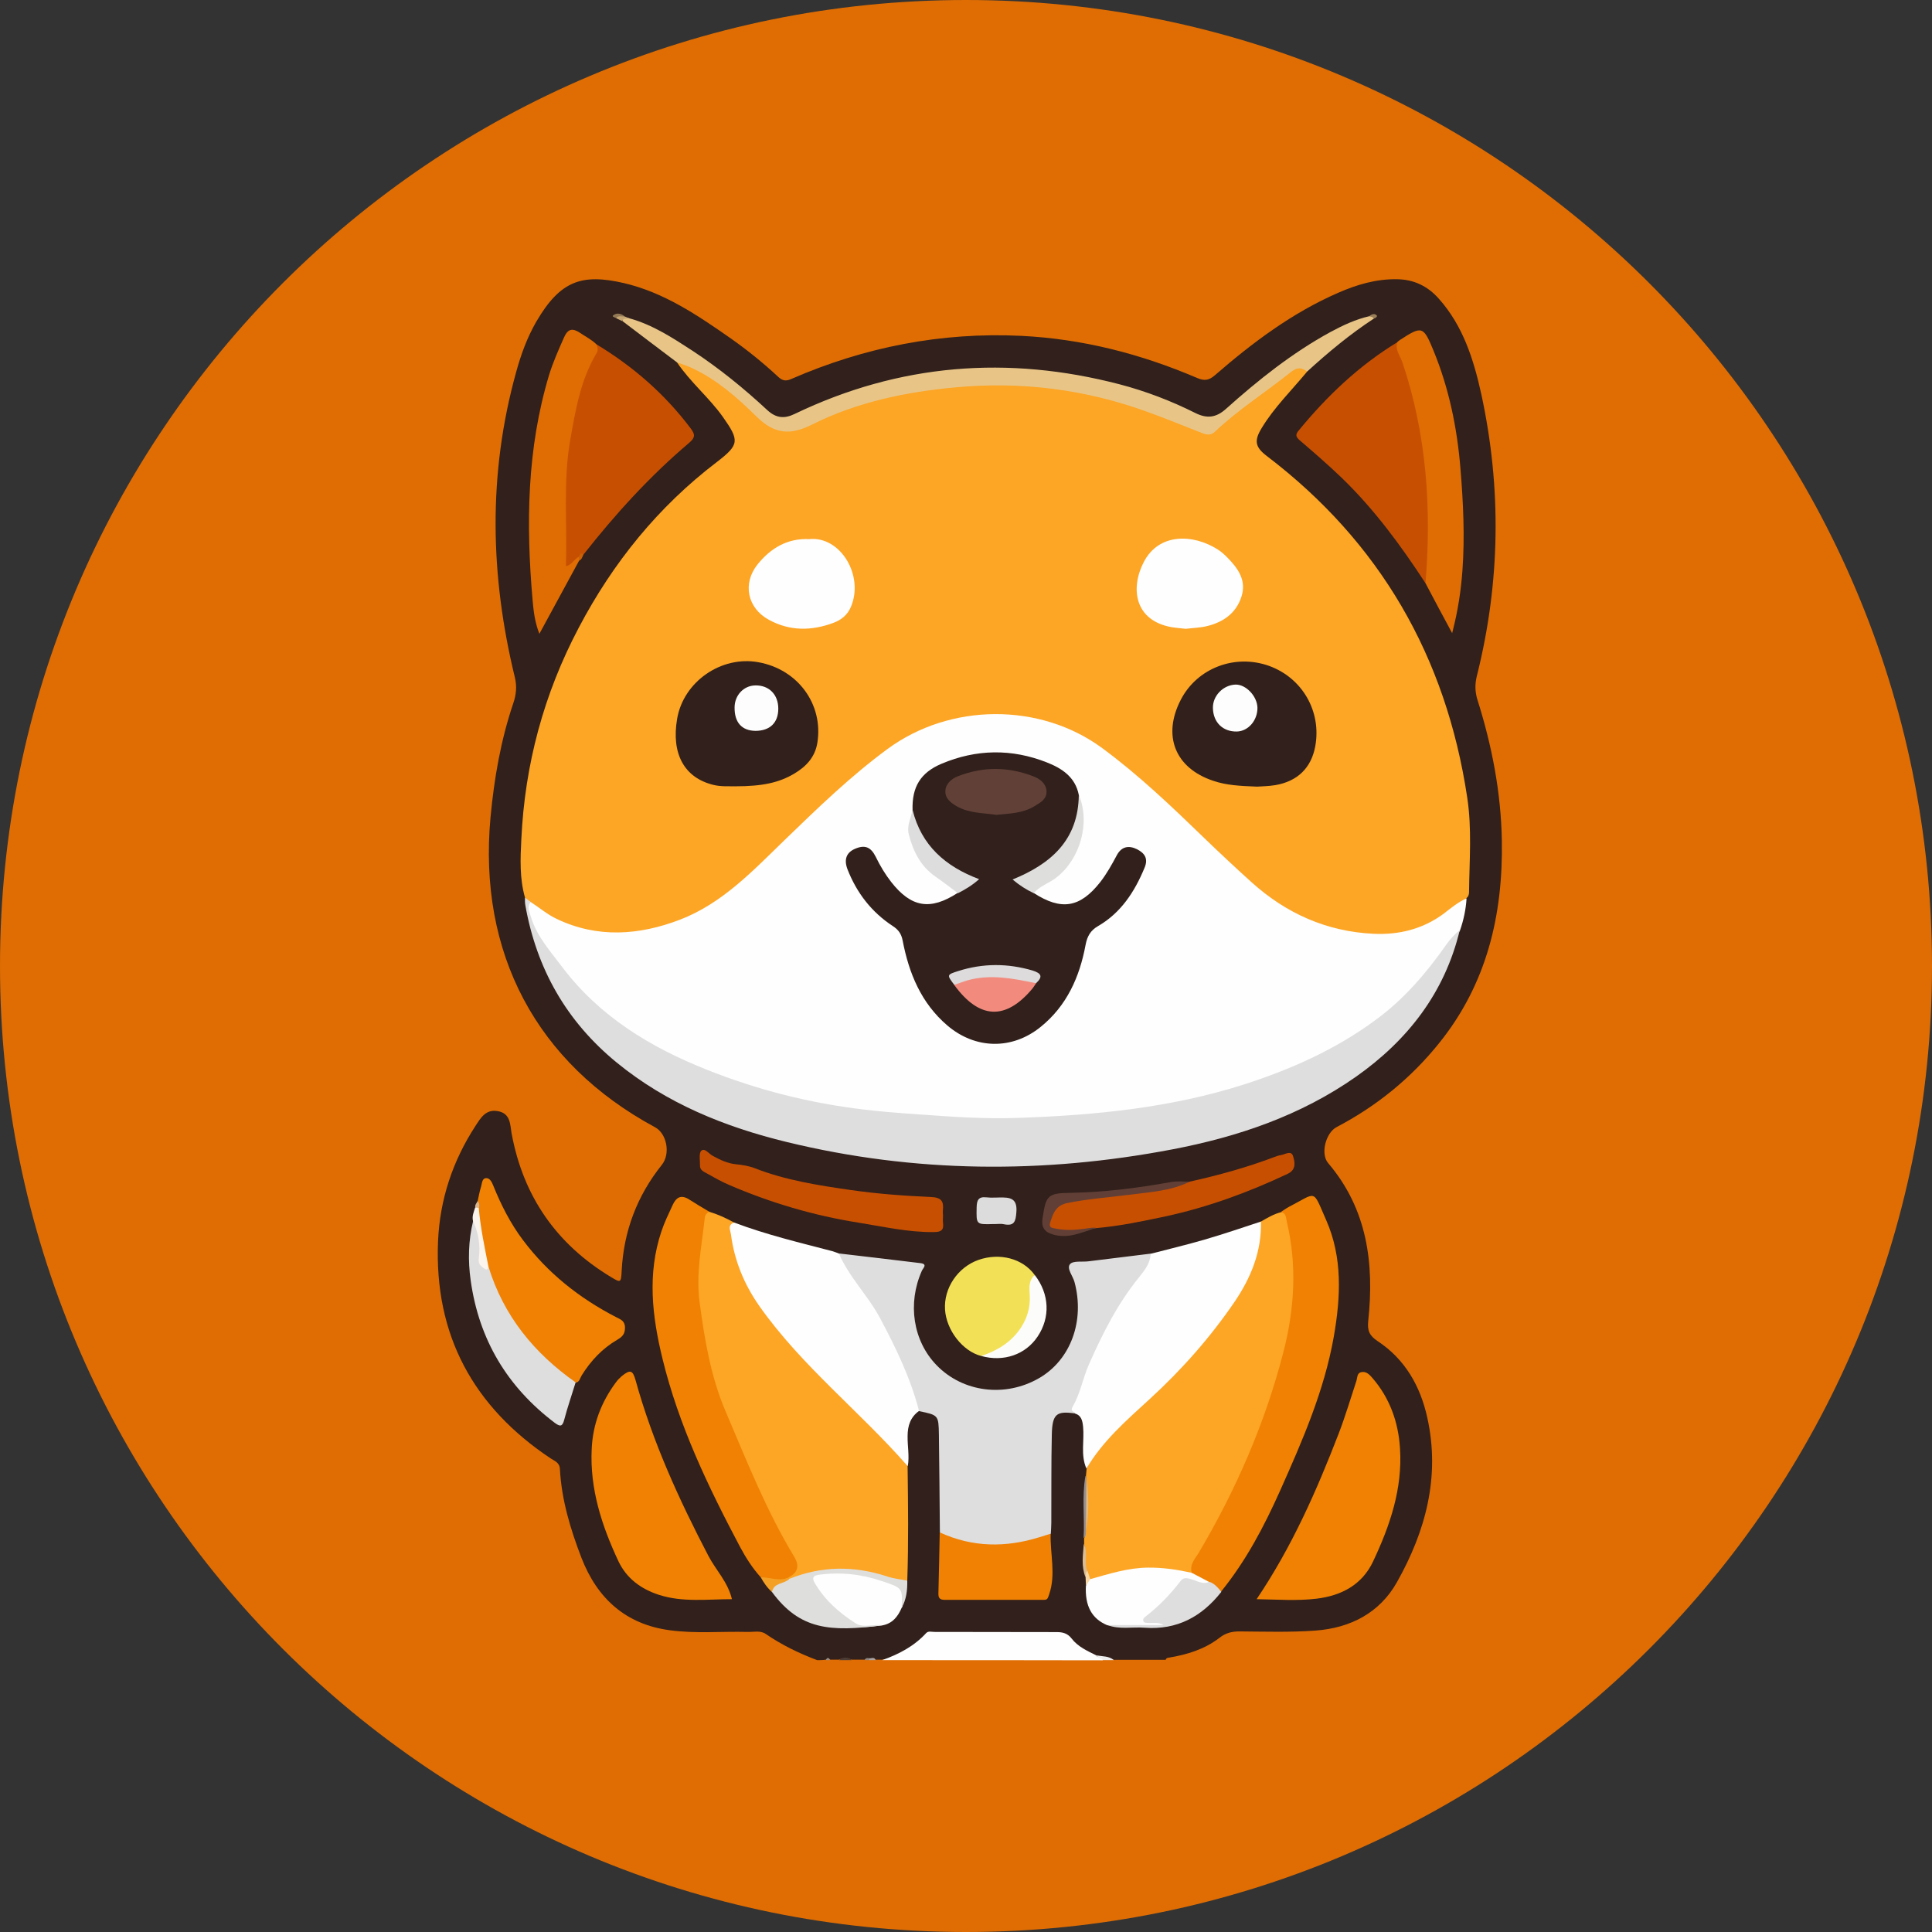 <svg width="256" height="256" viewBox="0 0 256 256" fill="none" xmlns="http://www.w3.org/2000/svg">
<rect x="0" y="0" width="256" height="256" fill="#333333" stroke="none"/>
<g clip-path="url(#clip0_741_46)">
<path d="M256 128C256 198.692 198.692 256 128 256C57.307 256 0 198.692 0 128C0 57.307 57.307 0 128 0C198.692 0 256 57.307 256 128Z" fill="#DF6D03"/>
<g clip-path="url(#clip1_741_46)">
<path d="M108.283 219.978C105.87 219.07 103.589 217.964 101.461 216.503C100.759 216.016 99.881 216.26 99.069 216.238C95.625 216.149 92.18 216.481 88.758 216.016C82.9 215.242 79.127 211.789 77.043 206.412C75.595 202.649 74.41 198.754 74.191 194.66C74.147 193.775 73.489 193.598 72.962 193.244C62.739 186.427 57.517 176.911 58.044 164.451C58.285 158.941 59.974 153.851 62.98 149.225C63.704 148.119 64.362 146.946 65.964 147.234C67.631 147.521 67.587 148.96 67.785 150.155C69.32 158.52 73.73 164.85 80.948 169.21C82.264 170.006 82.286 169.984 82.374 168.413C82.637 163.146 84.414 158.454 87.705 154.338C88.868 152.877 88.363 150.199 86.784 149.358C71.076 140.882 63.331 126.276 64.998 108.283C65.481 103.127 66.359 98.059 68.026 93.146C68.399 92.039 68.509 90.955 68.223 89.76C64.933 76.26 64.647 62.76 68.399 49.282C69.035 46.959 69.869 44.679 71.076 42.599C74.235 37.199 77.087 36.225 82.659 37.509C87.99 38.748 92.444 41.78 96.853 44.856C99.047 46.406 101.131 48.087 103.106 49.924C103.676 50.456 104.137 50.544 104.861 50.212C114.58 45.985 124.716 43.993 135.312 44.502C143.429 44.901 151.174 46.892 158.611 50.079C159.598 50.5 160.19 50.411 161.002 49.703C165.982 45.388 171.226 41.448 177.325 38.792C179.804 37.708 182.349 36.956 185.091 37C187.307 37.022 189.15 37.885 190.641 39.567C193.866 43.174 195.27 47.645 196.28 52.226C198.978 64.686 198.803 77.123 195.709 89.494C195.424 90.601 195.424 91.619 195.775 92.748C197.684 98.789 198.89 104.986 199 111.36C199.175 121.23 197.004 130.392 190.685 138.226C186.934 142.896 182.37 146.592 177.083 149.358C175.679 150.111 174.933 152.877 175.986 154.116C181.186 160.224 182.107 167.417 181.295 175.052C181.164 176.314 181.449 176.978 182.546 177.708C186.166 180.098 188.206 183.661 189.128 187.866C190.861 195.7 188.886 202.937 185.091 209.665C182.809 213.715 178.926 215.729 174.275 216.061C170.94 216.304 167.584 216.193 164.227 216.171C163.24 216.171 162.406 216.37 161.595 217.012C159.62 218.539 157.295 219.247 154.881 219.646C154.684 219.668 154.508 219.712 154.464 219.933C152.161 219.933 149.879 219.933 147.576 219.933C146.786 219.646 145.93 219.734 145.119 219.535C143.89 219.004 142.705 218.406 141.762 217.388C141.192 216.791 140.511 216.57 139.7 216.57C134.544 216.57 129.41 216.57 124.255 216.57C123.509 216.57 122.829 216.725 122.28 217.256C120.767 218.738 119.012 219.712 116.883 219.911C116.598 219.911 116.313 219.911 116.028 219.911C115.787 219.668 115.501 219.801 115.216 219.756C114.997 219.779 114.755 219.712 114.58 219.911C114.009 219.911 113.439 219.911 112.869 219.911C112.298 219.668 111.728 219.668 111.157 219.911C110.784 219.911 110.39 219.911 110.017 219.911C109.819 219.734 109.644 219.734 109.446 219.911C109.051 219.978 108.656 219.978 108.283 219.978Z" fill="#31201B"/>
<path d="M116.883 219.978C119.077 219.203 121.118 218.141 122.719 216.393C123.004 216.083 123.443 216.238 123.816 216.238C129.213 216.238 134.61 216.26 140.007 216.26C140.819 216.26 141.455 216.415 142.003 217.123C142.837 218.207 144.087 218.761 145.294 219.358C145.404 219.801 146.259 219.248 146.128 220C136.409 219.978 126.646 219.978 116.883 219.978Z" fill="#FEFEFE"/>
<path d="M146.15 219.978C145.974 219.624 145.426 219.779 145.316 219.336C146.084 219.513 146.939 219.402 147.598 219.978C147.115 219.978 146.632 219.978 146.15 219.978Z" fill="#EEEDED"/>
<path d="M111.157 219.978C111.728 219.535 112.298 219.535 112.869 219.978C112.298 219.978 111.728 219.978 111.157 219.978Z" fill="#4B3C37"/>
<path d="M115.172 219.734C115.479 219.756 115.852 219.491 116.028 219.978C115.743 219.978 115.457 219.978 115.172 219.978C115.084 219.911 115.041 219.867 115.084 219.801C115.106 219.756 115.15 219.734 115.172 219.734Z" fill="#AAA3A1"/>
<path d="M109.424 219.978C109.622 219.557 109.797 219.624 109.995 219.978C109.819 219.978 109.622 219.978 109.424 219.978Z" fill="#978F8C"/>
<path d="M115.172 219.734C115.172 219.823 115.172 219.889 115.15 219.978C114.953 219.978 114.777 219.978 114.58 219.978C114.69 219.668 114.931 219.668 115.172 219.734Z" fill="#8E8683"/>
<path d="M173.2 49.238C171.16 51.717 168.834 53.974 167.167 56.741C166.158 58.401 166.311 59.242 167.847 60.414C182.853 71.834 191.607 86.994 194.415 105.672C195.051 109.833 194.7 114.038 194.656 118.22C194.656 118.53 194.568 118.796 194.327 118.995C191.651 121.695 188.513 123.532 184.696 123.908C177.039 124.66 170.721 121.651 165.105 116.693C159.883 112.09 155.21 106.911 149.835 102.485C146.501 99.741 143.078 97.041 138.8 95.912C131.538 93.965 124.694 94.872 118.375 99.166C114.997 101.467 112.035 104.278 108.986 106.978C104.664 110.829 100.956 115.41 96.217 118.774C93.124 120.964 89.833 122.934 85.994 123.443C80.377 124.173 74.893 124.085 70.373 119.858C70.044 119.592 69.759 119.305 69.562 118.928C68.838 116.383 68.947 113.794 69.079 111.205C69.54 101.29 72.063 91.929 76.692 83.165C81.233 74.534 87.222 67.142 94.967 61.233C97.994 58.91 97.994 58.378 95.778 55.236C93.936 52.647 91.457 50.633 89.68 47.977C90.447 47.534 91.062 48.021 91.698 48.309C94.331 49.526 96.568 51.341 98.718 53.266C99.837 54.262 101 55.192 102.119 56.143C103.194 57.073 104.247 57.206 105.541 56.63C109.117 55.037 112.781 53.665 116.62 52.713C122.982 51.12 129.41 50.345 135.926 50.832C143.276 51.363 150.34 53.111 157.097 56.121C157.58 56.342 158.084 56.519 158.545 56.719C159.752 57.272 160.629 56.94 161.638 56.077C164.666 53.421 167.979 51.142 171.226 48.729C172.015 48.154 172.739 48.265 173.2 49.238Z" fill="#FDA524"/>
<path d="M70.33 119.526C71.492 120.278 72.567 121.208 73.818 121.783C79.193 124.328 84.677 123.93 90.074 121.872C95.735 119.703 99.793 115.343 104.027 111.249C108.371 107.044 112.715 102.839 117.586 99.254C125.878 93.146 137.791 93.057 146.04 99.121C150.932 102.729 155.276 106.889 159.62 111.094C161.66 113.064 163.723 114.989 165.829 116.892C170.436 121.053 175.833 123.443 182.019 123.731C185.376 123.886 188.557 123.111 191.343 121.031C192.287 120.301 193.208 119.526 194.327 119.039C194.239 120.5 193.932 121.938 193.45 123.31C188.601 131.056 182.129 136.854 173.836 140.683C165.346 144.622 156.417 146.703 147.203 147.743C141.126 148.429 135.027 148.805 128.906 148.584C117.849 148.208 106.901 147.012 96.371 143.25C89.285 140.727 82.725 137.297 77.35 132.008C74.388 129.109 71.602 125.922 70.22 121.828C70.001 121.186 69.957 120.5 69.847 119.858C69.759 119.415 70.001 119.327 70.33 119.526Z" fill="#FDFEFD"/>
<path d="M70.329 119.526C69.759 120.168 70.154 120.809 70.329 121.429C71.097 124.04 72.896 126.01 74.476 128.113C79.434 134.685 86.169 138.757 93.606 141.723C100.364 144.423 107.362 146.193 114.58 147.034C118.309 147.477 122.061 147.676 125.812 147.942C128.906 148.141 132.021 148.229 135.114 148.119C145.162 147.765 155.123 146.791 164.776 143.715C171.05 141.701 176.974 139.067 182.305 135.128C186.056 132.384 189.018 128.909 191.672 125.125C192.177 124.417 192.747 123.797 193.428 123.244C191.431 131.565 186.517 137.85 179.672 142.675C172.323 147.831 164.03 150.642 155.32 152.302C138.23 155.555 121.205 155.444 104.269 151.328C96.064 149.336 88.341 146.216 81.716 140.793C75.09 135.371 71.097 128.4 69.606 119.924C69.54 119.592 69.562 119.26 69.562 118.928C69.825 119.127 70.066 119.327 70.329 119.526Z" fill="#DEDEDE"/>
<path d="M120.262 194.284C120.328 199.352 120.394 204.398 120.218 209.466C119.516 209.82 118.814 209.643 118.112 209.466C116.818 209.178 115.523 208.802 114.207 208.514C111.574 207.961 108.986 208.204 106.441 209.045C105.87 209.244 105.3 209.576 104.642 209.377C104.488 209.289 104.422 209.156 104.422 208.979C105.344 207.828 105.124 206.699 104.4 205.548C100.802 199.662 98.323 193.222 95.669 186.892C93.168 180.895 92.071 174.521 92.093 168.015C92.093 165.801 92.729 163.633 93.036 161.442C93.102 160.955 93.321 160.49 93.957 160.556C95.12 160.91 96.217 161.397 97.27 161.995C97.007 165.315 98.082 168.302 99.727 171.046C101.548 174.056 103.896 176.668 106.155 179.345C109.688 183.506 113.966 186.848 117.629 190.876C118.617 191.938 119.692 192.912 120.262 194.284Z" fill="#FDA524"/>
<path d="M167.079 161.862C167.935 161.375 168.768 160.866 169.734 160.623C170.611 160.357 170.699 161.088 170.787 161.575C171.401 164.739 171.862 167.86 171.642 171.157C171.291 176.159 170.282 180.983 168.571 185.653C166.114 192.336 163.437 198.931 159.73 205.04C159.028 206.19 158.589 207.474 157.821 208.558C156.066 208.713 154.355 208.16 152.578 208.204C150.362 208.248 148.212 208.514 146.106 209.2C145.601 209.355 145.119 209.576 144.57 209.444C144.065 209.178 143.934 208.713 143.89 208.204C143.561 207.009 143.956 205.792 143.649 204.597C143.649 204.331 143.649 204.088 143.649 203.822C143.868 203.49 143.714 203.07 143.868 202.716C143.978 200.503 143.89 198.29 143.912 196.077C143.912 195.922 143.912 195.767 143.89 195.612C143.912 195.28 143.956 194.948 143.978 194.638C144.965 191.872 146.939 189.836 149.068 187.954C154.355 183.329 159.181 178.261 163.218 172.485C165.28 169.542 166.509 166.288 166.816 162.703C166.794 162.349 166.86 162.084 167.079 161.862Z" fill="#FDA524"/>
<path d="M111.157 166.089C114.755 166.51 118.375 166.93 121.973 167.373C122.96 167.505 122.302 168.037 122.149 168.391C120.218 172.728 120.986 177.686 124.101 180.895C127.59 184.502 133.206 185.21 137.703 182.599C141.894 180.164 143.758 174.986 142.376 169.873C142.157 169.055 141.301 168.081 141.784 167.505C142.201 167.019 143.407 167.24 144.241 167.129C146.983 166.797 149.726 166.443 152.49 166.111C153.082 167.085 152.336 167.771 151.92 168.457C150.823 170.25 149.353 171.799 148.3 173.636C146.281 177.177 144.46 180.828 143.232 184.745C143.056 185.299 142.925 185.852 142.618 186.361C142.464 186.627 142.332 187.18 142.442 187.29C139.985 186.936 139.436 187.357 139.371 190.079C139.283 193.974 139.327 197.891 139.305 201.786C139.305 202.273 139.261 202.738 139.239 203.225C137.681 204.53 135.751 204.663 133.886 204.929C131.122 205.327 128.379 204.907 125.747 203.977C125.264 203.8 124.759 203.601 124.54 203.048C124.496 198.732 124.474 194.394 124.408 190.079C124.365 187.512 124.343 187.512 121.776 186.981C121.008 186.073 120.832 184.878 120.438 183.816C118.463 178.549 115.896 173.636 112.474 169.165C111.794 168.28 110.982 167.395 111.157 166.089Z" fill="#DEDEDE"/>
<path d="M111.157 166.089C112.518 169.254 115.019 171.666 116.62 174.676C118.726 178.615 120.657 182.621 121.776 186.958C120.635 187.777 120.262 188.928 120.262 190.3C120.24 191.628 120.525 192.956 120.284 194.284C113.944 187.025 106.265 181.05 100.649 173.105C98.609 170.205 97.314 167.063 96.853 163.566C96.788 163.057 96.349 162.283 97.292 161.995C101.548 163.61 105.958 164.651 110.346 165.801C110.631 165.89 110.894 166.001 111.157 166.089Z" fill="#FDFEFD"/>
<path d="M142.42 187.29C142.398 186.981 141.718 187.091 142.157 186.339C143.144 184.657 143.473 182.665 144.263 180.85C146.084 176.712 148.102 172.706 150.976 169.187C151.678 168.302 152.424 167.373 152.468 166.133C154.859 165.514 157.251 164.938 159.62 164.252C162.121 163.522 164.6 162.681 167.079 161.862C167.189 165.779 165.785 169.232 163.657 172.396C160.41 177.177 156.592 181.492 152.336 185.387C149.265 188.198 146.106 190.942 143.956 194.594C143.166 192.801 143.693 190.898 143.517 189.061C143.429 188.242 143.298 187.556 142.42 187.29Z" fill="#FDFEFD"/>
<path d="M157.909 208.403C157.602 207.252 158.413 206.478 158.896 205.659C163.832 197.294 167.672 188.463 170.085 179.058C171.533 173.414 171.884 167.616 170.502 161.84C170.392 161.375 170.436 160.711 169.712 160.601C170.063 160.379 170.414 160.114 170.787 159.915C174.56 157.967 173.88 157.48 175.723 161.663C177.917 166.642 177.654 171.865 176.732 177.132C175.46 184.325 172.564 190.92 169.624 197.515C167.496 202.273 165.083 206.854 161.792 210.904C161.024 210.86 160.673 210.085 159.993 209.864C159.269 209.443 158.37 209.222 157.909 208.403Z" fill="#F08102"/>
<path d="M93.98 160.556C93.672 160.733 93.431 160.955 93.387 161.331C92.992 165.071 92.18 168.745 92.707 172.618C93.365 177.531 94.177 182.399 96.129 186.981C98.916 193.509 101.526 200.148 105.212 206.234C105.936 207.429 105.782 208.315 104.554 208.979C103.303 210.174 102.053 209.554 100.802 209.001C99.706 207.784 98.828 206.411 98.06 204.973C93.826 196.984 89.921 188.84 87.771 179.987C86.411 174.41 85.752 168.789 87.639 163.168C88.034 161.973 88.582 160.866 89.109 159.715C89.592 158.631 90.25 158.255 91.325 158.941C92.18 159.494 93.08 160.025 93.98 160.556Z" fill="#F08102"/>
<path d="M166.509 211.9C171.204 204.929 174.451 197.537 177.368 189.99C178.246 187.711 178.948 185.343 179.716 183.019C179.869 182.577 179.782 181.957 180.352 181.824C180.988 181.669 181.427 182.09 181.822 182.555C184.148 185.232 185.288 188.419 185.508 191.916C185.859 197.272 184.169 202.185 181.932 206.921C180.462 210.019 177.719 211.435 174.451 211.834C171.884 212.143 169.317 211.944 166.509 211.9Z" fill="#F08102"/>
<path d="M96.985 211.9C93.694 211.9 90.469 212.343 87.31 211.325C84.919 210.55 83.01 209.134 81.935 206.854C79.741 202.162 78.14 197.294 78.403 191.982C78.556 188.685 79.675 185.786 81.606 183.174C81.825 182.864 82.111 182.577 82.396 182.333C83.493 181.448 83.844 181.536 84.217 182.886C86.476 191.053 89.965 198.688 93.87 206.168C94.857 208.049 96.437 209.598 96.985 211.9Z" fill="#F08102"/>
<path d="M188.886 77.278C185.617 72.276 182.107 67.496 177.807 63.336C176.008 61.609 174.122 59.972 172.235 58.356C171.73 57.914 171.599 57.626 172.059 57.073C175.833 52.469 180.067 48.442 185.157 45.343C187 49.349 188.031 53.576 188.711 57.914C189.566 63.491 189.742 69.112 189.61 74.733C189.588 75.618 189.588 76.57 188.886 77.278Z" fill="#C74F02"/>
<path d="M79.039 45.631C83.888 48.552 88.078 52.204 91.5 56.74C92.093 57.515 92.18 57.958 91.303 58.688C86.103 63.092 81.518 68.138 77.306 73.494C76.867 73.582 76.736 74.047 76.385 74.246C76.165 74.49 75.99 74.799 75.727 74.999C75.2 75.375 74.849 75.22 74.673 74.6C74.608 74.357 74.586 74.135 74.586 73.892C74.651 68.182 74.235 62.45 75.353 56.785C76.121 52.912 77.13 49.105 79.039 45.631Z" fill="#C74F02"/>
<path d="M173.2 49.238C172.432 48.641 171.862 48.641 170.984 49.349C167.672 52.005 164.052 54.284 160.958 57.228C160.432 57.737 159.817 57.604 159.225 57.36C156.834 56.431 154.443 55.435 152.029 54.572C143.824 51.584 135.312 50.522 126.69 51.319C120.108 51.916 113.549 53.266 107.56 56.276C104.642 57.737 102.579 57.493 100.232 55.191C97.731 52.713 95.032 50.345 91.808 48.818C91.127 48.486 90.382 48.265 89.68 47.999C87.266 46.184 84.853 44.347 82.462 42.533C82.549 41.802 83.032 42.134 83.405 42.179C86.498 43.042 89.131 44.768 91.786 46.494C95.318 48.818 98.587 51.474 101.68 54.351C102.865 55.435 103.962 55.501 105.322 54.837C119.187 48.176 133.557 47.069 148.344 50.92C151.81 51.828 155.166 53.111 158.391 54.727C159.905 55.479 161.112 55.369 162.428 54.196C166.728 50.345 171.226 46.76 176.293 43.993C177.939 43.108 179.628 42.311 181.471 41.891C181.8 41.758 182.085 41.67 182.063 42.201C178.882 44.281 175.986 46.693 173.2 49.238Z" fill="#E8C587"/>
<path d="M63.287 159.162C63.441 158.498 63.55 157.834 63.748 157.215C63.88 156.794 63.858 156.108 64.45 156.108C64.933 156.108 65.196 156.684 65.371 157.126C66.403 159.671 67.631 162.106 69.298 164.319C72.589 168.701 76.758 171.998 81.584 174.499C82.154 174.809 82.791 174.964 82.813 175.871C82.835 176.756 82.462 177.132 81.781 177.531C79.807 178.682 78.271 180.319 77.065 182.267C76.845 182.621 76.802 183.13 76.275 183.218C74.41 182.665 73.094 181.293 71.778 180.009C68.267 176.557 65.635 172.529 64.34 167.683C63.836 165.248 63.178 162.836 63.221 160.313C63.2 159.915 63.353 159.538 63.287 159.162Z" fill="#F08102"/>
<path d="M79.039 45.631C79.215 46.051 79.281 46.428 79.017 46.848C76.933 50.345 76.275 54.262 75.573 58.201C74.586 63.756 75.178 69.333 74.981 75.021C75.836 74.844 76.099 74.025 76.736 73.759C76.889 73.936 76.911 74.113 76.736 74.29C75.024 77.433 73.313 80.576 71.47 83.984C70.834 82.346 70.703 80.93 70.571 79.535C69.693 69.466 69.803 59.463 72.765 49.659C73.291 47.955 74.015 46.339 74.739 44.702C75.244 43.573 75.836 43.44 76.823 44.082C77.569 44.591 78.381 44.989 79.039 45.631Z" fill="#DF6D03"/>
<path d="M188.886 77.278C189.698 67.341 189.04 57.559 185.837 48.043C185.552 47.158 184.806 46.361 185.157 45.321C185.266 45.233 185.376 45.122 185.486 45.055C188.426 43.152 188.601 43.174 189.961 46.494C192.002 51.473 193.077 56.696 193.515 62.052C193.888 66.567 194.108 71.081 193.779 75.618C193.581 78.252 193.208 80.863 192.418 83.895C191.124 81.505 190.005 79.403 188.886 77.278Z" fill="#DF6D03"/>
<path d="M124.957 161.021C124.957 161.353 124.913 161.707 124.957 162.039C125.089 163.013 124.672 163.256 123.75 163.256C120.328 163.301 117.015 162.526 113.68 161.995C107.823 161.066 102.141 159.384 96.678 157.038C95.625 156.595 94.616 156.02 93.629 155.466C93.234 155.245 92.729 155.046 92.751 154.426C92.773 153.762 92.575 152.811 92.926 152.479C93.387 152.058 93.936 152.899 94.462 153.165C95.427 153.696 96.415 154.161 97.534 154.271C98.389 154.36 99.245 154.493 100.035 154.802C104.115 156.396 108.415 157.06 112.693 157.679C116.225 158.189 119.801 158.454 123.377 158.609C124.781 158.675 125.067 159.207 124.935 160.402C124.913 160.645 124.935 160.844 124.957 161.021C124.935 161.021 124.935 161.021 124.957 161.021Z" fill="#C74F02"/>
<path d="M124.518 203.048C128.84 205.039 133.25 205.084 137.725 203.689C138.23 203.534 138.712 203.38 139.217 203.225C139.129 205.902 139.941 208.58 139.02 211.258C138.844 211.723 138.844 211.988 138.34 211.988C133.952 211.988 129.564 211.988 125.176 211.988C124.562 211.988 124.321 211.767 124.343 211.125C124.408 208.425 124.474 205.725 124.518 203.048Z" fill="#F08102"/>
<path d="M130.025 179.678C127.568 179.058 125.396 176.269 125.22 173.525C125.045 170.67 126.909 167.926 129.63 166.952C132.46 165.956 135.509 166.753 137.089 168.922C136.913 170.051 136.76 171.179 136.76 172.352C136.738 175.937 133.513 179.39 130.025 179.678Z" fill="#F2E156"/>
<path d="M157.646 156.573C161.419 155.732 165.149 154.714 168.768 153.342C169.076 153.231 169.405 153.098 169.734 153.054C170.282 152.966 171.094 152.39 171.335 153.187C171.577 153.962 171.796 154.98 170.633 155.533C165.434 157.989 160.059 159.959 154.443 161.176C151.415 161.818 148.387 162.46 145.294 162.725C143.978 162.902 142.705 163.389 141.367 163.367C140.446 163.345 139.371 163.478 138.888 162.393C138.581 161.685 139.502 159.959 140.38 159.45C141.06 159.052 141.806 158.941 142.574 158.808C145.733 158.255 148.936 158.144 152.095 157.635C153.916 157.303 155.781 156.949 157.646 156.573Z" fill="#C74F02"/>
<path d="M64.713 167.793C66.71 174.344 70.768 179.301 76.275 183.174C75.77 184.834 75.2 186.45 74.761 188.132C74.52 189.039 74.235 189.061 73.533 188.552C67.236 183.794 63.463 177.531 62.366 169.652C61.993 167.019 62.059 164.385 62.695 161.774C63.441 161.884 63.441 162.526 63.507 163.057C63.66 164.274 63.989 165.47 63.88 166.709C63.814 167.284 64.077 167.727 64.713 167.793Z" fill="#DEDEDE"/>
<path d="M157.909 208.403C158.677 208.802 159.445 209.2 160.19 209.598C159.774 210.572 159.006 210.019 158.501 209.842C157.382 209.466 156.636 209.731 155.912 210.683C154.881 212.055 153.543 213.161 152.271 214.423C152.951 214.932 153.96 214.379 154.662 215.485C151.854 215.441 149.287 215.64 146.72 215.352C144.658 214.489 143.736 212.785 143.89 210.085C144.175 209.886 143.736 209.156 144.46 209.244C146.983 208.536 149.462 207.739 152.117 207.717C154.091 207.695 156 207.983 157.909 208.403Z" fill="#FDFEFD"/>
<path d="M119.472 213.051C118.968 214.224 118.244 215.131 116.905 215.374C115.457 215.507 113.878 215.928 112.605 215.065C110.631 213.737 108.81 212.143 107.669 209.952C107.165 209.001 107.516 208.602 108.547 208.403C111.947 207.739 115.15 208.558 118.331 209.598C120.043 210.152 120.13 210.395 119.648 212.232C119.582 212.497 119.67 212.807 119.472 213.051Z" fill="#FDFEFD"/>
<path d="M119.472 213.051C119.604 210.417 119.604 210.417 116.883 209.51C114.141 208.58 111.355 208.271 108.481 208.669C107.691 208.78 107.603 209.112 107.932 209.709C109.271 212.011 111.201 213.715 113.395 215.109C114.426 215.751 115.743 215.175 116.927 215.352C109.951 216.282 105.958 215.928 102.294 210.948C101.921 210.196 102.492 209.908 102.974 209.709C103.479 209.51 103.984 209.244 104.554 209.222C108.854 207.474 113.176 207.452 117.564 208.89C118.419 209.178 119.341 209.266 120.218 209.443C120.24 210.705 120.108 211.922 119.472 213.051Z" fill="#DEDEDD"/>
<path d="M146.742 215.33C149.221 215.33 151.7 215.33 154.179 215.33C153.499 214.91 152.797 215.109 152.117 215.043C151.898 215.02 151.612 215.087 151.503 214.799C151.393 214.511 151.612 214.334 151.788 214.202C153.543 212.852 155.079 211.258 156.417 209.51C156.812 208.979 157.273 209.089 157.821 209.244C158.611 209.466 159.357 209.997 160.256 209.598C160.958 209.842 161.397 210.395 161.836 210.926C159.247 214.224 155.956 215.994 151.7 215.684C150.011 215.552 148.344 215.95 146.742 215.33Z" fill="#DEDEDE"/>
<path d="M130.025 179.678C132.131 178.969 133.996 177.863 135.268 175.937C136.102 174.654 136.519 173.282 136.453 171.733C136.409 170.781 136.233 169.697 137.111 168.944C139.063 171.467 139.195 174.565 137.484 177.11C135.882 179.5 132.986 180.496 130.025 179.678Z" fill="#FCFCFB"/>
<path d="M157.646 156.573C155.166 157.812 152.446 157.945 149.77 158.299C146.983 158.653 144.197 158.852 141.433 159.406C139.897 159.715 139.524 160.8 139.151 162.017C138.932 162.747 139.524 162.703 139.875 162.792C141.148 163.057 142.442 162.991 143.714 162.814C144.241 162.747 144.746 162.615 145.272 162.703C143.385 163.256 141.586 164.208 139.48 163.566C138.318 163.212 137.967 162.526 138.142 161.42C138.142 161.375 138.164 161.331 138.164 161.287C138.603 158.432 138.822 158.1 141.784 158.056C146.303 157.989 150.779 157.414 155.21 156.617C156 156.484 156.834 156.573 157.646 156.573Z" fill="#613F36"/>
<path d="M131.89 162.194C131.802 162.194 131.692 162.194 131.604 162.194C129.323 162.26 129.367 162.26 129.41 159.981C129.432 159.052 129.63 158.542 130.683 158.653C131.429 158.742 132.197 158.653 132.965 158.675C134.215 158.697 134.785 159.14 134.676 160.601C134.588 161.84 134.412 162.504 133.008 162.216C132.679 162.128 132.284 162.194 131.89 162.194Z" fill="#DCDCDC"/>
<path d="M64.713 167.793C64.647 168.081 64.603 168.391 64.187 168.103C63.704 167.771 63.331 167.483 63.441 166.731C63.682 165.027 63.397 163.345 62.673 161.774C62.519 161.154 62.783 160.579 62.958 160.003C63.134 159.848 63.309 159.848 63.441 160.048C63.66 162.681 64.209 165.226 64.713 167.793Z" fill="#FBF5EE"/>
<path d="M104.554 209.244C103.874 209.908 102.536 209.687 102.294 210.948C101.658 210.395 101.197 209.709 100.802 209.001C102.053 208.979 103.325 209.621 104.554 208.979C104.554 209.045 104.554 209.156 104.554 209.244Z" fill="#F4A025"/>
<path d="M143.89 202.893C143.868 203.225 143.934 203.579 143.583 203.8C143.736 201.056 143.342 198.312 143.824 195.567C143.868 195.612 143.912 195.678 143.934 195.744C144 198.135 144.109 200.525 143.89 202.893Z" fill="#988F8D"/>
<path d="M143.605 204.575C144.219 205.703 143.605 206.987 144.065 208.116C143.89 208.381 144.131 208.735 143.824 208.957C143.254 207.54 143.495 206.057 143.605 204.575Z" fill="#DBBD93"/>
<path d="M143.846 208.979C143.934 208.691 143.802 208.359 144.087 208.138C144.219 208.514 144.351 208.868 144.46 209.244C144.263 209.532 144.087 209.82 143.89 210.085C143.868 209.709 143.868 209.333 143.846 208.979Z" fill="#FAD8A5"/>
<path d="M83.361 42.178C83.032 42.267 82.637 42.134 82.418 42.533C82.154 42.4 81.891 42.289 81.628 42.156C81.869 41.514 82.308 41.802 82.725 41.913C82.966 42.001 83.164 42.09 83.361 42.178Z" fill="#C6A774"/>
<path d="M82.747 41.913C82.374 42.002 81.935 41.736 81.65 42.156C81.43 42.024 80.838 41.935 81.474 41.647C81.825 41.47 82.374 41.559 82.747 41.913Z" fill="#937955"/>
<path d="M63.463 160.047C63.309 160.025 63.134 160.025 62.98 160.003C62.892 159.649 63.156 159.428 63.287 159.14C63.529 159.428 63.55 159.738 63.463 160.047Z" fill="#D9B690"/>
<path d="M76.714 74.29C76.714 74.113 76.714 73.936 76.714 73.759C76.845 73.538 76.911 73.117 77.306 73.494C77.153 73.803 77.087 74.18 76.714 74.29Z" fill="#CB6105"/>
<path d="M182.019 42.223C181.91 41.957 181.646 41.979 181.427 41.913C181.734 41.625 182.129 41.492 182.414 41.78C182.568 41.935 182.283 42.156 182.019 42.223Z" fill="#9A7F59"/>
<path d="M166.575 104.233C164.315 104.145 162.494 104.056 160.761 103.459C155.693 101.777 153.982 97.461 156.483 92.681C158.655 88.52 163.635 86.617 168.154 88.233C172.564 89.826 175.131 94.275 174.275 98.9C173.749 101.733 171.95 103.525 168.988 104.034C168.045 104.189 167.101 104.189 166.575 104.233Z" fill="#31201B"/>
<path d="M97.446 104.189C96.568 104.167 95.515 104.256 94.484 103.99C90.667 103.038 88.933 99.874 89.723 95.248C90.557 90.335 95.559 86.861 100.473 87.746C105.717 88.675 109.117 93.323 108.305 98.413C107.998 100.338 106.814 101.578 105.212 102.529C103.216 103.702 101.044 104.189 97.446 104.189Z" fill="#31201B"/>
<path d="M107.208 71.436C111.377 70.993 114.536 76.304 112.737 80.443C112.298 81.483 111.465 82.147 110.455 82.523C107.56 83.608 104.664 83.652 101.877 82.125C99.025 80.576 98.345 77.322 100.386 74.777C102.119 72.631 104.335 71.303 107.208 71.436Z" fill="#FDFEFD"/>
<path d="M157.119 83.32C156.483 83.253 155.912 83.209 155.342 83.121C150.296 82.279 149.748 77.92 151.569 74.445C153.587 70.594 158.106 70.727 161.397 72.83C161.836 73.117 162.231 73.472 162.604 73.848C164.03 75.286 165.214 76.902 164.49 79.093C163.788 81.239 162.121 82.412 160.015 82.944C159.072 83.187 158.04 83.209 157.119 83.32Z" fill="#FDFEFD"/>
<path d="M120.92 107.31C120.832 104.278 121.973 102.374 124.759 101.202C129.367 99.254 134.061 99.188 138.712 101.024C140.687 101.799 142.486 102.95 142.947 105.34C143.342 106.845 143.078 108.283 142.508 109.655C141.235 112.687 138.954 114.701 136.058 116.096C135.729 116.25 135.312 116.273 135.093 116.671C135.531 117.446 136.628 117.468 136.979 118.331C140.643 120.699 143.122 120.278 145.799 116.87C146.654 115.764 147.334 114.546 147.993 113.307C148.629 112.134 149.594 112.001 150.669 112.533C151.656 113.042 152.183 113.75 151.656 114.989C150.34 118.176 148.519 120.964 145.492 122.713C144.504 123.288 144.066 124.041 143.846 125.191C143.056 129.463 141.345 133.291 137.879 136.08C134.105 139.134 129.235 139.045 125.527 135.881C122.061 132.915 120.438 128.976 119.604 124.616C119.428 123.731 119.055 123.2 118.309 122.713C115.501 120.876 113.527 118.331 112.298 115.188C111.794 113.86 112.167 112.953 113.307 112.466C114.602 111.913 115.392 112.223 116.05 113.551C116.62 114.723 117.278 115.83 118.09 116.87C120.745 120.256 123.268 120.677 126.909 118.309C127.26 117.446 128.292 117.335 128.884 116.56C127.502 115.852 126.142 115.188 124.957 114.237C123.553 113.108 122.412 111.78 121.622 110.165C121.183 109.279 120.92 108.35 120.92 107.31Z" fill="#31201B"/>
<path d="M136.979 118.353C135.992 117.888 135.093 117.313 134.171 116.538C139.283 114.458 142.881 111.293 142.947 105.34C144.504 108.991 143.144 113.816 139.985 116.272C139.02 117.025 137.791 117.379 136.979 118.353Z" fill="#DEDEDD"/>
<path d="M120.92 107.31C122.083 112.023 125.264 114.812 129.74 116.494C128.818 117.313 127.897 117.866 126.931 118.353C125.944 117.623 125.001 116.87 123.992 116.184C121.995 114.812 120.986 112.798 120.416 110.541C120.13 109.434 120.701 108.394 120.92 107.31Z" fill="#DDDDDD"/>
<path d="M143.89 202.893C143.912 200.503 143.934 198.112 143.956 195.744C144.263 198.135 144.329 200.525 143.89 202.893Z" fill="#E5BA7E"/>
<path d="M166.618 93.765C166.64 95.447 165.412 96.886 163.898 96.93C162.055 96.974 160.761 95.735 160.717 93.832C160.673 92.216 162.055 90.778 163.701 90.711C165.083 90.667 166.575 92.238 166.618 93.765Z" fill="#FCFDFC"/>
<path d="M103.128 93.898C103.128 95.779 102.009 96.842 100.1 96.842C98.301 96.82 97.314 95.735 97.336 93.743C97.336 92.128 98.543 90.844 100.078 90.822C101.877 90.778 103.128 92.017 103.128 93.898Z" fill="#FCFDFC"/>
<path d="M132.021 107.974C130.244 107.708 128.401 107.774 126.756 106.823C125.966 106.38 125.242 105.783 125.264 104.853C125.286 103.879 126.032 103.215 126.909 102.861C130.244 101.556 133.579 101.578 136.913 102.861C137.769 103.193 138.559 103.747 138.669 104.765C138.756 105.871 137.879 106.336 137.111 106.801C135.553 107.774 133.776 107.797 132.021 107.974Z" fill="#614037"/>
<path d="M137.286 130.282C137.133 130.525 136.979 130.768 136.804 130.99C133.25 135.239 129.761 135.062 126.449 130.525C126.69 129.994 127.195 129.795 127.699 129.64C130.793 128.732 133.842 128.998 136.87 129.927C137.045 129.972 137.177 130.127 137.286 130.282Z" fill="#F28B7E"/>
<path d="M137.286 130.281C134.281 129.662 131.253 129.042 128.182 129.905C127.59 130.082 127.019 130.303 126.449 130.503C125.44 129.175 125.44 129.153 126.975 128.666C130.244 127.626 133.513 127.626 136.826 128.599C138.01 128.976 138.208 129.418 137.286 130.281Z" fill="#DDDBDB"/>
</g>
</g>
<defs>
<clipPath id="clip0_741_46">
<rect width="256" height="256" fill="white"/>
</clipPath>
<clipPath id="clip1_741_46">
<rect width="141" height="183" fill="white" transform="translate(58 37)"/>
</clipPath>
</defs>
</svg>
